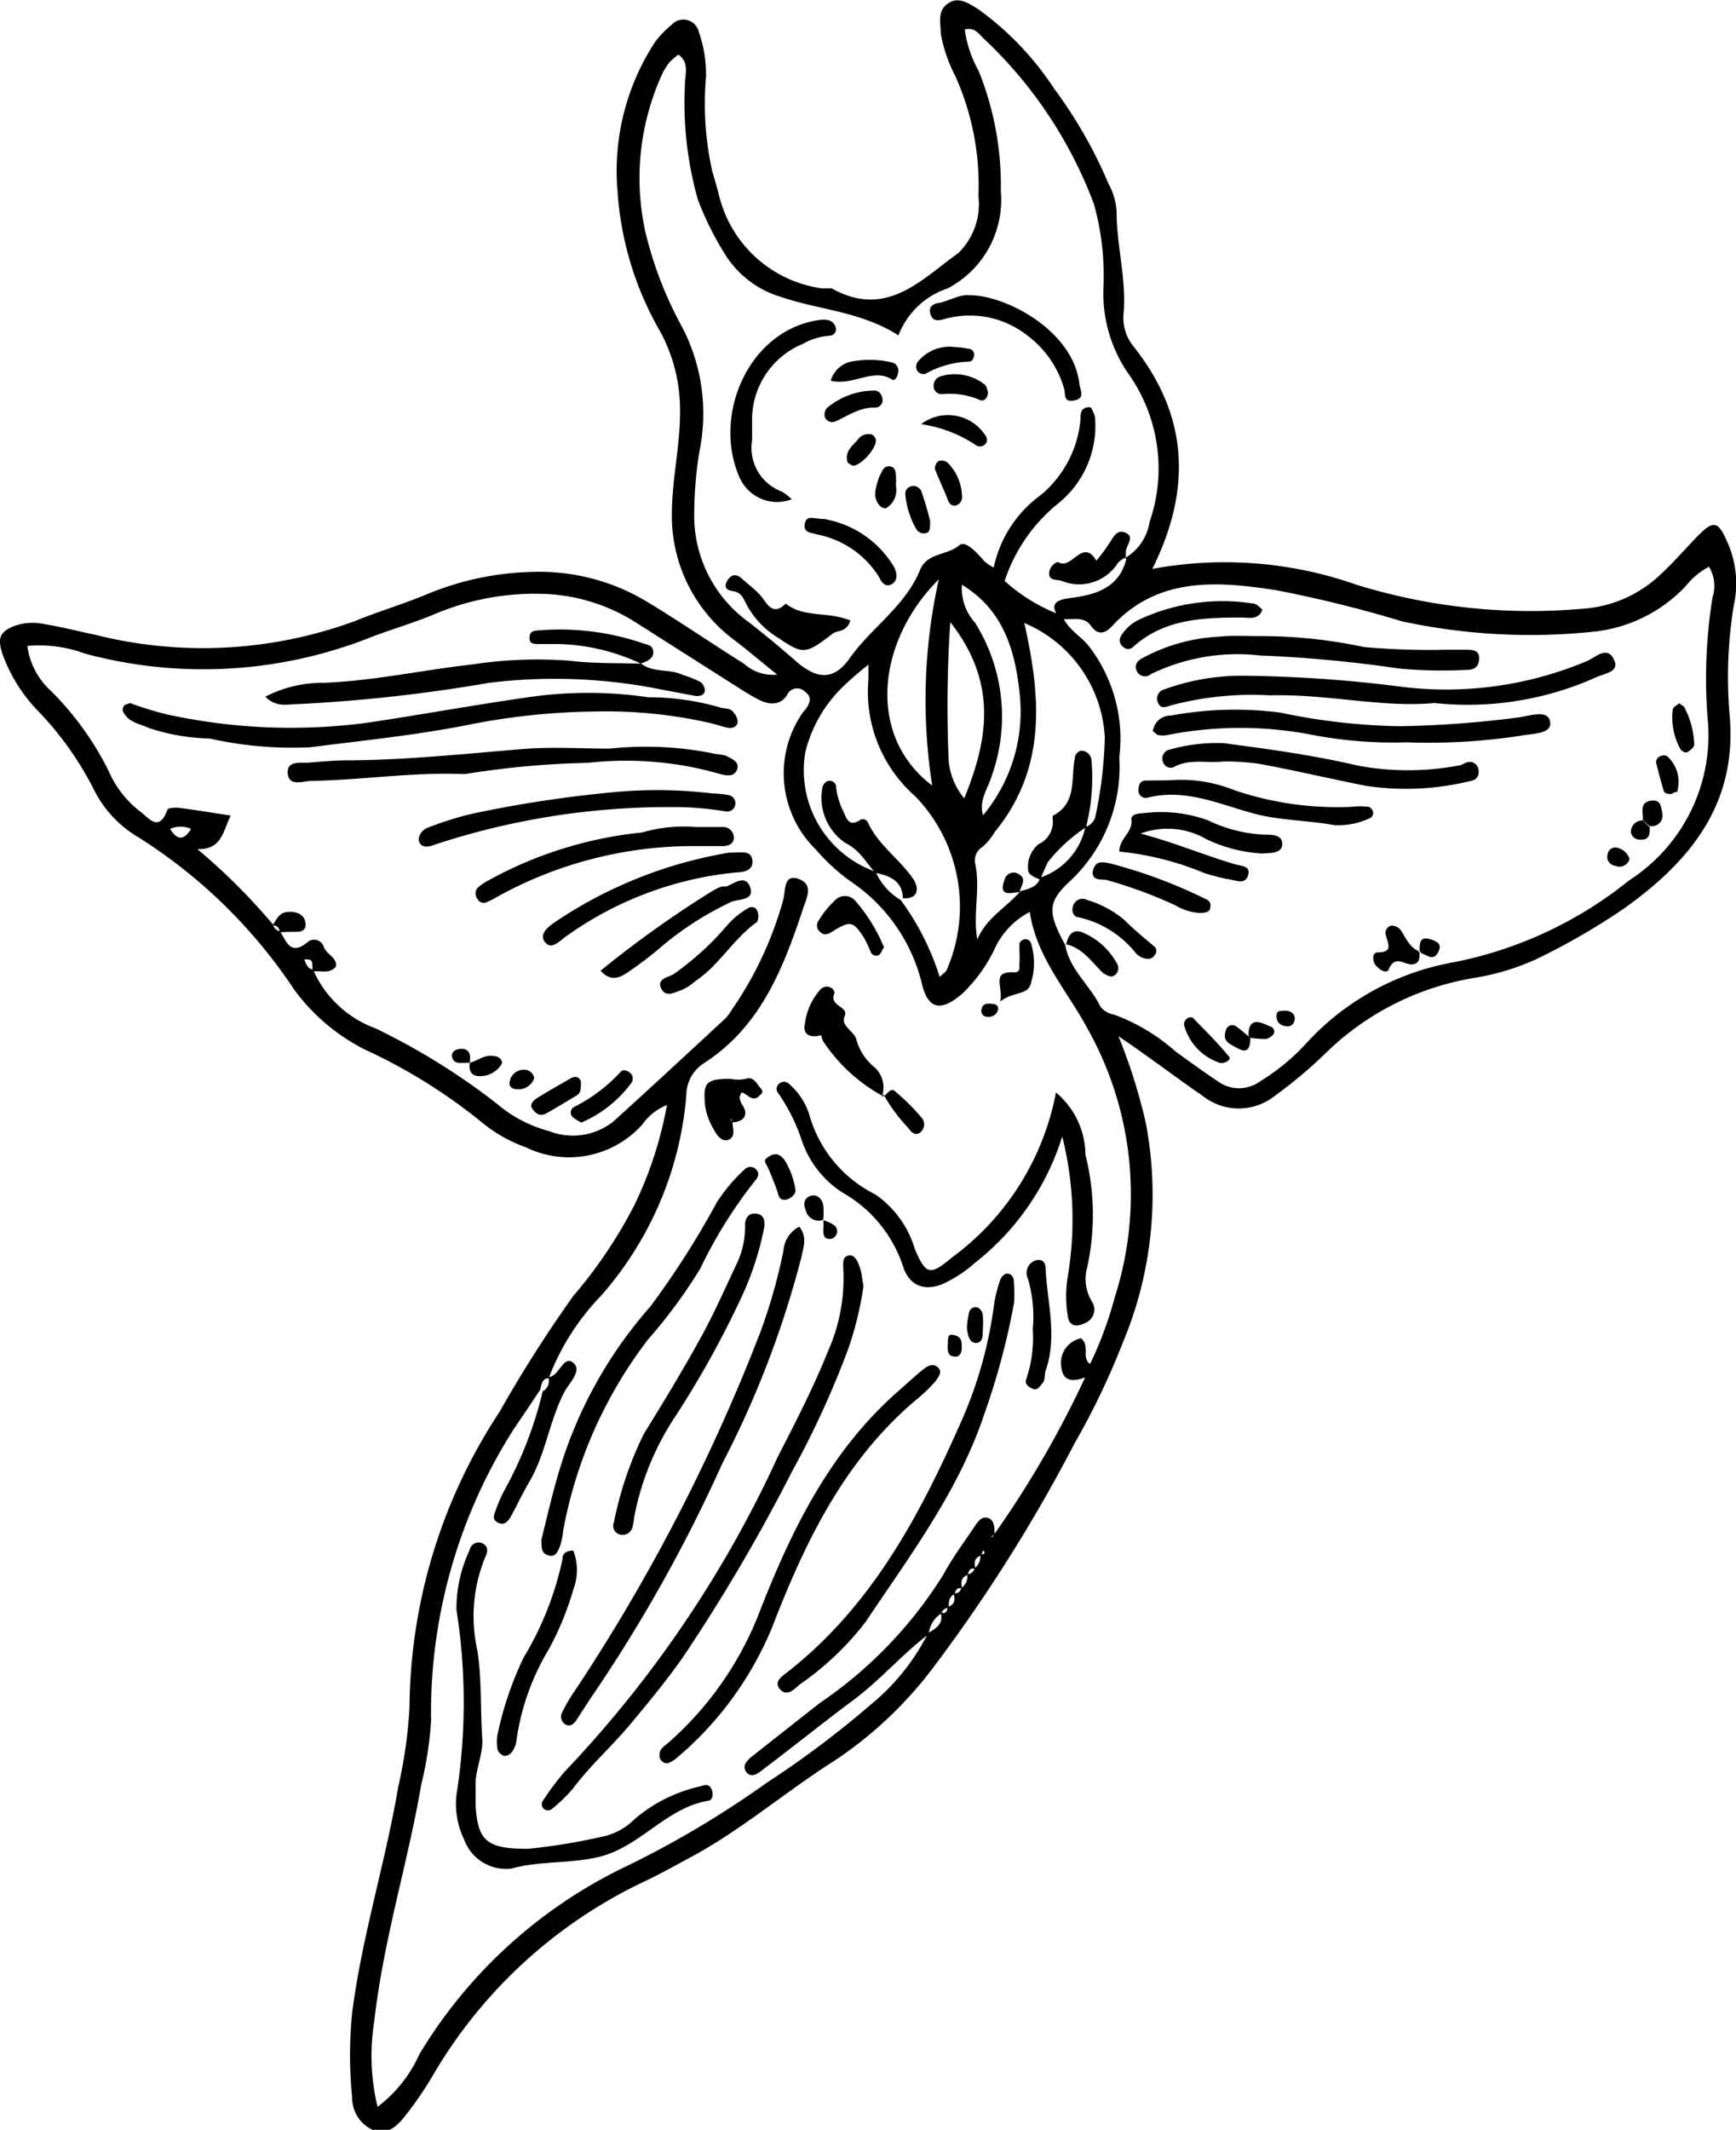 <svg xmlns="http://www.w3.org/2000/svg" viewBox="0 0 63.59 77.98"><title>Clione</title><g id="Layer_2" data-name="Layer 2"><g id="Clione"><path d="M42.21,20.83a14.54,14.54,0,0,1,7.48.58,21.63,21.63,0,0,0,8.26.88A4.58,4.58,0,0,0,60.86,21c.41-.38.78-.8,1.16-1.2.78-.83.91-.78,1.33.23a3.72,3.72,0,0,1,.16,2.13,16.26,16.26,0,0,0-.15,4.06c.27,3.2-1.42,5.28-3.81,7a24.61,24.61,0,0,1-3.3,1.91,8.91,8.91,0,0,1-2.28.68,10.13,10.13,0,0,0-5.35,2.69,16.61,16.61,0,0,1-1.92,1.62,2.12,2.12,0,0,1-2.65,0c-.66-.45-1.3-.93-1.95-1.39-.32-.23-.64-.46-1.13-.79a20.65,20.65,0,0,1,1,3.17,14,14,0,0,1-.85,8.07,27.18,27.18,0,0,1-1.75,3.65,58.16,58.16,0,0,1-5.22,8.27,14.7,14.7,0,0,1-3.56,3.35C28.79,65.59,27.16,67,25.3,68c-.56.3-1.11.61-1.68.88a17.76,17.76,0,0,0-7.7,7,13.28,13.28,0,0,1-1,1.49c-.29.38-.65.8-1.18.65a1.29,1.29,0,0,1-.84-1.22,15.4,15.4,0,0,1,0-3.11c.36-2.8,1.22-5.5,1.69-8.28A17,17,0,0,0,15,62.5a19.92,19.92,0,0,1,3.3-10.81A48.09,48.09,0,0,1,21,47.45a17.23,17.23,0,0,0,2.25-3.35,14.24,14.24,0,0,0,1.18-3.64,2,2,0,0,0-.9.71,3.6,3.6,0,0,1-4.26.84,5.39,5.39,0,0,1-1.66-.95,20.15,20.15,0,0,0-4.24-2.63,7.25,7.25,0,0,1-2.61-2.22,19,19,0,0,0-5.7-5.56,4.18,4.18,0,0,1-1.61-1.72,11.87,11.87,0,0,0-2-2.84A5.88,5.88,0,0,1,.11,24c-.22-.63-.13-.87.44-1.09a2,2,0,0,1,1.07-.06c.62.1,1.24.26,1.86.39A16.17,16.17,0,0,0,13,22.74c.88-.36,1.8-.63,2.68-1a10.63,10.63,0,0,1,3.83-.8,7.62,7.62,0,0,1,4.22,1.11c1.19.72,2.34,1.51,3.52,2.25a1.58,1.58,0,0,0,1.22.4c-.65-.52-1.08-.89-1.54-1.24a5.67,5.67,0,0,1-2.32-4.62c0-1.29.31-2.53.3-3.81a6,6,0,0,0-.71-2.86A11.84,11.84,0,0,1,22.62,7,8.62,8.62,0,0,1,24,1.53,3.69,3.69,0,0,1,24.6.91a.58.58,0,0,1,1,.27,4.6,4.6,0,0,1,.26,1.65,11.37,11.37,0,0,0,.23,3.44c.08.27.16.54.23.81a4.52,4.52,0,0,0,3.8,3.48c.12,0,.26,0,.35,0,2,1.12,3.27-.32,4.64-1.3a2.51,2.51,0,0,0,.73-2.08A9.74,9.74,0,0,0,35,2.8a5.51,5.51,0,0,1-.54-1.57c0-.39-.14-.82.26-1.1s.76,0,1.09.19a11,11,0,0,1,2.8,2.92,16.81,16.81,0,0,1,2,3.5,2.34,2.34,0,0,1,.29,1c0,1.25.36,2.46.26,3.7a1.66,1.66,0,0,0,.35,1.23C43.54,15.22,43.66,17.91,42.21,20.83Zm-7.49,38c.27-.08.27-.27.21-.49.18,0,.24-.07.29-.2a.52.52,0,0,0,.21-.5.29.29,0,0,0,.27-.22.56.56,0,0,0,.21-.5s.26,0,.1-.16l-.07.19c-.27.09-.26.29-.21.5-.21-.07-.24.07-.28.21-.26.1-.26.29-.2.51-.2-.08-.24.07-.29.2-.21.1-.21.3-.21.49a.34.34,0,0,0-.28.22,1,1,0,0,0-.45.75c-1,.76-1.78,1.69-2.78,2.43S29,64,27.84,64.87c-.16.12-.37.21-.51,0s0-.36.15-.51l2.54-2a15.74,15.74,0,0,0,4.53-4.7c.34-.63.77-1.2,1.17-1.8.11-.16.25-.36.48-.28s.23.37.23.6l-.1.06s0,0,0,.06l.1-.14a37,37,0,0,0,3.32-5.73c-.63.24-.82,0-.87-.35A.92.92,0,0,1,39.6,49c.34.28,0,.71.33.94a14,14,0,0,0,.91-2.46,12.37,12.37,0,0,0-1-9.81c-.75-1.4-1.87-2.61-2.12-4.28a2.86,2.86,0,0,0-1.29,1.36,5.58,5.58,0,0,1-1.18,1.63c-.8.69-1.28.58-1.5-.44a6.29,6.29,0,0,0-2.55-3.64,7.2,7.2,0,0,1-1.32-1.2,3.9,3.9,0,0,1-.53-4.93,1.39,1.39,0,0,1,.15-.19c.16-.21.26-.46,0-.64a.4.4,0,0,0-.67.11c-.26.4-.68.36-1.07.15s-.55-.32-.82-.49l-3.73-2.37a6.73,6.73,0,0,0-3.52-1,9.43,9.43,0,0,0-3.71.72c-.84.36-1.72.6-2.57.94a16.65,16.65,0,0,1-10.3.53A4.83,4.83,0,0,0,1,23.65a2.72,2.72,0,0,0,.88,1.66,11.11,11.11,0,0,1,2.09,2.9,3.8,3.8,0,0,0,1.16,1.5c.29.2.69.81,1-.06,0-.07.3-.09.44-.07.62.08,1.23.18,1.88.28-.29.59-.32,1.25-1.22,1.23A22.45,22.45,0,0,1,10,33.85a.33.33,0,0,0,.26.25c.23.37.38.91,1,.4a.37.37,0,0,1,.59.14c.09.31.49.39.46.74-.24.31-.58.13-.87.2a1.77,1.77,0,0,0,0-.23c0-.1,0-.23-.19-.22a.34.34,0,0,0-.1,0,1,1,0,0,0,.13.27.4.4,0,0,0,.19.11,4,4,0,0,0,2.28,2.14,24.63,24.63,0,0,1,4.45,2.76,4.84,4.84,0,0,0,1.9,1,2.39,2.39,0,0,0,2.37-.35c1.38-1.25,2.75-2.52,4.12-3.79a1.94,1.94,0,0,0,.21-.29,13.23,13.23,0,0,0,1.88-4c.11-.35,0-1,.57-.8s.29.72.18,1.05c-.73,2.2-1.56,4.36-3.65,5.7a1.4,1.4,0,0,0-.64,1.18A12.67,12.67,0,0,1,22,47.46a8.82,8.82,0,0,0-1.9,3c-.24,0-.27.24-.31.42-.33.5-.67,1-1,1.49a19.32,19.32,0,0,0-3,10.63,13.1,13.1,0,0,1-.36,2.34C14.94,68.21,14.05,71,13.71,74a8,8,0,0,0,.12,3.14,5,5,0,0,0,1.54-1.94,17.78,17.78,0,0,1,7.39-6.78,35.71,35.71,0,0,0,5.33-3.15,35.6,35.6,0,0,0,3.82-2.87A8.09,8.09,0,0,0,34,59.79c.29-.17.58-.34.45-.76C34.66,59.11,34.69,59,34.72,58.81Zm.5-37.41-.07-.06.09,0a1.85,1.85,0,0,0,.47,1.43,6.46,6.46,0,0,1,.62,5.61c-.13.46-.49.9-.32,1.45a5.93,5.93,0,0,0,1.34-4.45C37.18,23.76,36.73,22.31,35.22,21.4Zm-1,7.43,0,.05-.06-.05a20.3,20.3,0,0,1,.23-7.64C32.05,23.55,31.76,27.06,34.24,28.83Zm5.52,1.43a.52.52,0,0,0,.39-.41A15.72,15.72,0,0,0,40.47,27a4.82,4.82,0,0,0-2.95-4.19c.6,2.67.84,5.3-1.08,7.65A2.32,2.32,0,0,1,36,31a.58.58,0,0,0-.28.61c.2.92-.09,1.85.08,2.79.33-.8,1.07-1.18,1.58-1.77l0,0c.3-.09.61-.14.73-.5A2.5,2.5,0,0,0,39.76,30.26Zm-7.65,1.67a2.23,2.23,0,0,0,.9,1,9.49,9.49,0,0,1,1.43,2.82c.14-.14.22-.18.25-.24a5.8,5.8,0,0,0-1.15-6.38,5.09,5.09,0,0,1-1.71-4.27c0-.2,0-.4,0-.6l.06-.05,0,.06a11.59,11.59,0,0,0-1,.86,5,5,0,0,0-1.37,2.38A3.94,3.94,0,0,0,32.11,31.93ZM41.2,20.44a1.88,1.88,0,0,0,.91-1.33,6,6,0,0,0-.8-5.46,5.16,5.16,0,0,1-.89-3.11,9.79,9.79,0,0,0-.35-3.07A16,16,0,0,0,36,1.38c-.16-.16-.31-.39-.66-.3a4.27,4.27,0,0,0,.51,1.52A11.19,11.19,0,0,1,36.66,7a3.65,3.65,0,0,1-1.95,3.56,2.91,2.91,0,0,0-1.8,1.72c-1.37-.88-2.92-.93-4.34-1.42a3.62,3.62,0,0,1-2-1.53,11.6,11.6,0,0,1-1-2,13,13,0,0,1-.48-4.25c0-.36.17-.79-.24-1.08a3.22,3.22,0,0,0-.31.26,2.48,2.48,0,0,0-.26.4,9.15,9.15,0,0,0-.64,5.83A14,14,0,0,0,25,12a6.87,6.87,0,0,1,.62,4.53,14.34,14.34,0,0,0-.19,2.25,4.79,4.79,0,0,0,2,4c.6.47,1.18.95,1.75,1.45.73.63,1.35.7,1.93-.11.8-1.14,2.05-1.92,2.59-3.25.26-.64,1-.53,1.43-.9.24-.21.66.28.93.58a1.66,1.66,0,0,0,.34.23,4.41,4.41,0,0,1,1.73-2.66,4.06,4.06,0,0,0,1.45-2.78c0-.19,0-.41.29-.43.05,0,.1,0,.11.05a1,1,0,0,1,.13.32,3.64,3.64,0,0,1-1.37,3.17,6.11,6.11,0,0,0-1.94,2.82,6.4,6.4,0,0,0,2.11,1.27c.18.47.62.71.93,1.06A5.55,5.55,0,0,1,41,27.73a5.73,5.73,0,0,1-1.76,4.49c-.89.81-.87,1.18-.22,2.38l0,0c.16.91.91,1.47,1.29,2.26a.83.83,0,0,0,.5.29,7,7,0,0,1,2.24,1.34c.51.37,1,.73,1.56,1.1a1.31,1.31,0,0,0,1.55,0,7.77,7.77,0,0,0,1.66-1.36,9.58,9.58,0,0,1,5.44-3,14.77,14.77,0,0,0,6.42-3,6.32,6.32,0,0,0,2.89-5.7,18.67,18.67,0,0,1,.16-4.66,1.35,1.35,0,0,0-.13-1.12,2.77,2.77,0,0,0-.87.73,5.41,5.41,0,0,1-3.37,1.65,22.32,22.32,0,0,1-7-.38,46.28,46.28,0,0,0-4.61-1.14c-2.13-.33-4.32-.51-6,1.3-.26.28-.52.38-.79,0s-.74-.19-1.12-.25c-.41-.49-.22-.69.34-.76.93-.12,1.81-.35,2.08-1.44Zm-6.39,2.34a45.69,45.69,0,0,0-.06,5.07,2.5,2.5,0,0,0,.57,1.38C36.2,27.07,36.55,25,34.81,22.78ZM7,30.35a.94.94,0,0,0-.77,0C6.56,30.87,6.79,30.67,7,30.35Z"/><path d="M38.68,40a3,3,0,0,1,1.08,2.28,9,9,0,0,1,.06,4.14A1.58,1.58,0,0,0,40,47.66a.53.53,0,0,1-.28.79c-.27.14-.57.12-.61-.28a4.51,4.51,0,0,1,0-1.42,12.51,12.51,0,0,0-.2-5.14,9.42,9.42,0,0,1-3.19,4.62,4.68,4.68,0,0,1-1,.69c-.74.4-1.39.23-1.64-.55a4.84,4.84,0,0,0-2.21-2.7,3.67,3.67,0,0,1-1.51-1.94,6.6,6.6,0,0,0-.85-1.7.24.24,0,0,1,0-.32.27.27,0,0,1,.42,0,2.44,2.44,0,0,1,.74,1.19,4.67,4.67,0,0,0,2.39,2.83,3.7,3.7,0,0,1,1.45,2c.4.93.54,1,1.35.32A9.75,9.75,0,0,0,38.68,40Z"/><path d="M31.63,47.08a12.16,12.16,0,0,1-.56,2.31A33.71,33.71,0,0,1,29,53.9,65.74,65.74,0,0,1,25,60.7c-.6.85-1.26,1.65-1.92,2.44S21.63,64.63,21,65.47a5.47,5.47,0,0,1-.77.75.23.23,0,0,1-.32,0,.23.23,0,0,1,0-.32,9,9,0,0,1,.79-1.05,42.27,42.27,0,0,0,7.79-11.51c.65-1.27,1.31-2.54,1.84-3.87a6.53,6.53,0,0,0,.56-3c0-.19-.05-.45.19-.5s.35.24.42.45S31.58,46.84,31.63,47.08Z"/><path d="M4.76,25.74a11.94,11.94,0,0,0,1.37.42,21.28,21.28,0,0,0,7.34.3c2-.3,3.91-.65,5.87-.93a15.16,15.16,0,0,1,4.41,0,9.47,9.47,0,0,1,2.59.36c.18.08.41,0,.54.21a.52.52,0,0,1,.14.31c0,.2-.19.26-.34.24s-.45-.13-.68-.18a17.13,17.13,0,0,0-4.14-.42,24.86,24.86,0,0,0-4.61.47c-1.94.39-3.92.59-5.89.84a13.82,13.82,0,0,1-3.68-.32,7.6,7.6,0,0,1-2.21-.38c-.32-.15-.7-.19-.91-.52a.23.23,0,0,1,0-.32C4.63,25.78,4.71,25.77,4.76,25.74Z"/><path d="M19.36,67.69A22.08,22.08,0,0,0,22,67.26a2.37,2.37,0,0,0,1.25-.66,5.58,5.58,0,0,1,2.42-1.2c.17-.06.31-.08.39.1s.05.4-.1.43c-1.57.25-2.52,1.72-4.07,2.07-1.06.24-2.13.13-3.18.42A1.64,1.64,0,0,1,17,67.35a3,3,0,0,1-.28-1.63,21.71,21.71,0,0,0,0-6.78,5,5,0,0,1,.48-2.18.34.34,0,0,1,.46-.26c.21.1.23.28.12.5a5.68,5.68,0,0,0-.3,3.4c.18,1.11.11,2.22.19,3.33,0,.57-.26,1.08-.25,1.64,0,.24,0,.48,0,.72C17.5,67.39,17.81,67.7,19.36,67.69Z"/><path d="M29.28,44.91c.3.4.15.75.07,1.14a35.61,35.61,0,0,1-2.89,7.53,55.7,55.7,0,0,1-4.82,8.59L21.1,63c-.1.15-.25.23-.4.13a.33.33,0,0,1-.11-.43,6.58,6.58,0,0,1,.55-.92,68,68,0,0,0,6.71-13,20,20,0,0,0,.85-3A1.08,1.08,0,0,1,29.28,44.91Z"/><path d="M24.46,64.56a.28.28,0,0,1-.3-.31c0-.23.18-.32.33-.45A12.22,12.22,0,0,0,27.83,59c1.17-3,2.57-5.84,5-8,.33-.29.65-.59,1-.87.15-.12.35-.23.53-.06s0,.36-.09.5a5.57,5.57,0,0,1-.6.59c-2.71,2.23-4.17,5.27-5.39,8.43a12.46,12.46,0,0,1-3.57,4.84A1.4,1.4,0,0,1,24.46,64.56Z"/><path d="M37.15,47.67a26.1,26.1,0,0,1-1.09,4.09c-.94,2.83-2.72,5.18-4.35,7.62a10.68,10.68,0,0,1-2.41,2.29c-.16.13-.45.48-.72.19s.09-.5.29-.66c3.07-2.41,4.83-5.73,6.36-9.2a15.41,15.41,0,0,0,1.18-4.22,5,5,0,0,1,.23-.92.39.39,0,0,1,.22-.23c.2,0,.27.13.28.29A7.37,7.37,0,0,1,37.15,47.67Z"/><path d="M22.33,27.41a12.51,12.51,0,0,1,3.91.2,1.82,1.82,0,0,1,.35.06c.2.11.51.21.41.5s-.4.23-.62.17a12.42,12.42,0,0,0-4.84-.41,32.3,32.3,0,0,0-4.5.41h-.12c-1.84-.07-3.65.22-5.49.25-.3,0-.85.23-.89-.27s.5-.37.83-.4.79-.07,1.19-.08c2.23,0,4.45-.24,6.66-.42C20.25,27.34,21.3,27.41,22.33,27.41Z"/><path d="M19.83,56.38c.25-1,.5-2.14.88-3.23a16,16,0,0,1,3.11-5.31A32,32,0,0,0,26.27,44a6.26,6.26,0,0,1,1-1.18.29.29,0,0,1,.43,0c.14.15.06.3-.05.42a17,17,0,0,0-2,3.21,18.81,18.81,0,0,1-1.91,2.59,16.36,16.36,0,0,0-3.11,7,2.59,2.59,0,0,1-.12.58c-.07.16-.15.41-.42.33S19.84,56.67,19.83,56.38Z"/><path d="M23.45,24.27c.45.38,1.05.2,1.56.44a4.4,4.4,0,0,1,.65.26.43.43,0,0,1,.16.29c0,.2-.2.24-.35.22l-1.27-.24A19.73,19.73,0,0,0,17.92,25a58.21,58.21,0,0,1-7,.78c-.38,0-.79.14-1.2-.27A4.52,4.52,0,0,1,11.86,25c1.83-.07,3.62-.47,5.43-.67a15.67,15.67,0,0,1,3.56-.14c.87.11,1.75.08,2.63.11Z"/><path d="M28,44.9a11,11,0,0,1-.88,2.68,35.35,35.35,0,0,1-2.37,4.26,10.05,10.05,0,0,0-1.52,3.71,2.14,2.14,0,0,1-.06.35.37.37,0,0,1-.44.29.33.33,0,0,1-.24-.46,12.91,12.91,0,0,1,1.1-3.24c.71-1.15,1.41-2.3,2.06-3.48.5-.9.91-1.84,1.35-2.77a3.08,3.08,0,0,0,.29-1.38c0-.27.14-.47.44-.42S28,44.77,28,44.9Z"/><path d="M24.56,29.55a27.37,27.37,0,0,0-8.65,1.38c-.2.08-.43.12-.54-.07s.08-.48.29-.55a11.52,11.52,0,0,1,1.7-.53A44.79,44.79,0,0,1,22.53,29a16.92,16.92,0,0,1,3.56.05,3.8,3.8,0,0,1,.59.06.3.3,0,1,1-.09.6A11.49,11.49,0,0,0,24.56,29.55Z"/><path d="M25.5,30.28c.38,0,.7,0,1,0a.39.39,0,0,1,.38.39c0,.22-.19.31-.42.31H25.16a14.84,14.84,0,0,0-6.92,1.84,3.48,3.48,0,0,1-.43.22.25.25,0,0,1-.31-.11.33.33,0,0,1,0-.43,2.16,2.16,0,0,1,.4-.27,14.69,14.69,0,0,1,5.62-1.75A5.49,5.49,0,0,1,25.5,30.28Z"/><path d="M27,31.21c.22,0,.52-.05.56.29s-.26.43-.55.44a12.8,12.8,0,0,0-6.24,2.32c-.24.15-.56.56-.81.23s.21-.62.46-.79a16.16,16.16,0,0,1,6.22-2.47C26.73,31.21,26.85,31.22,27,31.21Z"/><path d="M21,56.77a2,2,0,0,1,0,1.43,10.74,10.74,0,0,1-.9,2.19,8.81,8.81,0,0,0-1.18,3.32.92.92,0,0,1-.17.44.35.35,0,0,1-.28.14.38.38,0,0,1-.24-.22,1.47,1.47,0,0,1,0-.59,12.42,12.42,0,0,1,.95-2.79,11.61,11.61,0,0,0,1.43-3.63C20.6,56.9,20.71,56.78,21,56.77Z"/><path d="M32.32,40.12a6.14,6.14,0,0,1-2.17-2,.94.94,0,0,1-.07-.22c-.36.11-.69,0-.6-.4a2.34,2.34,0,0,1,.57-1.27c.25-.25.57,0,.51.15-.19.48.54.45.38.83s.38.54.44.89a2,2,0,0,0,.68,1,1,1,0,0,1,.24,1.06Z"/><path d="M19.88,50.94a.42.42,0,0,0,.2-.52c.4,0,.55-.82.91-.53s-.15.75-.32,1.08c-.55,1.06-.68,2.27-1.29,3.3-.24.41-.44.84-.67,1.26-.1.17-.24.34-.47.22s-.14-.29-.09-.43a5.13,5.13,0,0,1,.33-.76A14.37,14.37,0,0,0,19.88,50.94Z"/><path d="M22,35.54A39.6,39.6,0,0,1,26,32.68c.18-.1.38-.25.55-.22s.72-.52.92,0-.42.45-.68.56A11.63,11.63,0,0,0,24.3,34.6a13.91,13.91,0,0,1-1.23.95C22.76,35.76,22.41,36,22,35.54Z"/><path d="M37.83,48.67a5,5,0,0,0-.17-1.83.5.5,0,0,1,0-.46.46.46,0,0,1,.37-.25c.2,0,.27.14.27.31.06,1.25.44,2.5,0,3.75-.05.15,0,.33-.11.45s-.18.29-.38.2-.28-.21-.21-.37A4.67,4.67,0,0,0,37.83,48.67Z"/><path d="M26.83,41.06c0,.23.13.54-.12.66s-.44-.14-.55-.34a2.46,2.46,0,0,1-.33-.88c-.08-.84,0-1,.92-1a1.37,1.37,0,0,0,.57,0c.28-.1.39.17.54.34s0,.22-.06.3c-.26.22-.41-.09-.63-.14-.22.29.13.48.13.74s-.25.35-.49.35l0-.1-.06,0Z"/><path d="M27.78,33.5c0,.06,0,.22-.08.28-.85.61-1.36,1.57-2.24,2.15a1.77,1.77,0,0,1-.5.32c-.24.08-.57.29-.74-.06s.24-.4.45-.52a10.47,10.47,0,0,0,1.94-1.76,3,3,0,0,1,.83-.68C27.62,33.17,27.74,33.25,27.78,33.5Z"/><path d="M23.48,24.3a7.5,7.5,0,0,0-3.05-.72c-.24,0-.48,0-.72,0s-.33-.05-.31-.27.2-.22.35-.23a9.41,9.41,0,0,1,3.76.46c.19.07.41.07.42.33s-.26.36-.48.43Z"/><path d="M32.38,34.68c-.08.12-.12.27-.21.3s-.23,0-.28-.13-.15-.36-.25-.53c-.39-.6-.5-.62-1.17-.2-.15.09-.29.14-.43,0a.3.3,0,0,1-.05-.42,3.44,3.44,0,0,1,.59-.73.5.5,0,0,1,.74,0A6.2,6.2,0,0,1,32.38,34.68Z"/><path d="M21.3,41.1a1.5,1.5,0,0,1-.31-.19.23.23,0,0,1,.06-.39,6,6,0,0,0,1.68-1.27c.08-.1.21-.07.31,0a.28.28,0,0,1,.08.41A4.49,4.49,0,0,1,21.3,41.1Z"/><path d="M36.64,36.67c.11-.57-.35-1.11.51-1.07.26,0,.17-.21.19-.33s0-.48,0-.72a.24.24,0,0,1,.16-.15.21.21,0,0,1,.27.15,2.46,2.46,0,0,1,0,1.42C37.68,36.46,37.13,36.28,36.64,36.67Z"/><path d="M21.28,39.58c0,.29,0,.44-.16.53-.37.22-.74.45-1.12.66-.22.12-.38,0-.5-.17s.05-.31.16-.39c.4-.25.82-.48,1.23-.72C21.14,39.34,21.23,39.5,21.28,39.58Z"/><path d="M32.3,40.15c.18,0,.29-.37.49-.19a7.92,7.92,0,0,1,1,1,.38.38,0,0,1-.12.53c-.14.07-.28,0-.39-.18a6.23,6.23,0,0,1-.92-1.24Z"/><path d="M28.78,43.93c-.12,0-.22,0-.28-.22s-.21-.58-.33-.87-.26-.34,0-.5.42-.06.58.15a2.92,2.92,0,0,1,.39,1.09C29.15,43.7,29,43.88,28.78,43.93Z"/><path d="M35.42,48.61a2.68,2.68,0,0,1,.07-.51c0-.13.15-.3.34-.22a.37.37,0,0,1,.17.26,3.86,3.86,0,0,1,0,.58c0,.18,0,.44-.24.45S35.44,48.89,35.42,48.61Z"/><path d="M17.21,38.91c.3-.07.55-.32.9-.24.18,0,.34.18.25.31a.91.91,0,0,1-.8.42c-.32,0-.39-.22-.35-.49Z"/><path d="M10.24,34.13c0-.15-.08-.25-.25-.25.12-.19.22-.43.47-.48s.69,0,.73.4-.35.3-.6.32Z"/><path d="M19.57,39.47a.6.6,0,0,1-.62.41c-.18,0-.32-.09-.28-.27a.52.52,0,0,1,.58-.44A.37.37,0,0,1,19.57,39.47Z"/><path d="M30.18,44.65a.48.48,0,0,1-.66-.32c-.09-.2-.09-.41.11-.52s.45,0,.52.28a2.31,2.31,0,0,1,0,.59Z"/><path d="M35.23,49.35c0,.16-.06.33-.24.32-.33,0-.28-.31-.27-.52s0-.33.26-.26S35.23,49.15,35.23,49.35Z"/><path d="M17.21,38.91l-.11,0c-.23,0-.49.08-.55-.25,0-.13.09-.21.21-.24.39-.08.5.12.45.46Z"/><path d="M30.16,44.68a1.29,1.29,0,0,1,.41.19.28.28,0,0,1,0,.42.23.23,0,0,1-.2.07c-.2,0-.22-.19-.21-.35s0-.24,0-.36Z"/><path d="M36.37,36.76c.1,0,.25.07.17.27a.36.36,0,0,1-.36.2.22.22,0,0,1-.22-.3C36,36.76,36.15,36.72,36.37,36.76Z"/><path d="M52.54,25.74c-1.92.18-3.93-.34-6-.28a11.55,11.55,0,0,0-3.66.37c-.22.08-.38.12-.47-.12a.35.35,0,0,1,.24-.47,8.33,8.33,0,0,1,2.79-.5,49.26,49.26,0,0,1,5.94.41,13.28,13.28,0,0,0,6.76-.95c.32-.14.76-.6,1,0,.17.42-.4.46-.7.61A11.49,11.49,0,0,1,52.54,25.74Z"/><path d="M42.23,26.77a.65.65,0,0,1,.66-.57,12.89,12.89,0,0,1,4-.11,23,23,0,0,0,4.37.5,38.32,38.32,0,0,0,4.27-.31c.46-.05,1.17-.33,1.25.14s-.65.43-1.09.52a22.3,22.3,0,0,1-4.16.24,15.87,15.87,0,0,1-3.44-.27,13.8,13.8,0,0,0-5.32,0,.89.89,0,0,1-.36,0C42.36,26.89,42.3,26.82,42.23,26.77Z"/><path d="M46.15,23.29a18,18,0,0,1,3.81.4,27,27,0,0,0,3,.1c.24,0,.48,0,.72,0s.53,0,.5.35-.25.39-.52.39a17.34,17.34,0,0,1-2.39-.05A48.15,48.15,0,0,0,46.16,24a7.26,7.26,0,0,0-4,.68.33.33,0,0,1-.51-.09c-.12-.22,0-.39.19-.49a6.57,6.57,0,0,1,2.84-.79C45.1,23.26,45.58,23.29,46.15,23.29Z"/><path d="M44.83,27.88c-.65.07-1.26-.11-1.82.2a.29.29,0,0,1-.4-.16.33.33,0,0,1,.22-.47,6.32,6.32,0,0,1,2-.24c1.65.22,3.28.44,4.9.82a10,10,0,0,0,3.69,0c.11,0,.22-.1.33-.12a.32.32,0,0,1,.41.31.31.31,0,0,1-.24.36,9.86,9.86,0,0,1-3.9.19c-1.31-.26-2.62-.57-3.93-.81A9.24,9.24,0,0,0,44.83,27.88Z"/><path d="M41.78,30.52c1.19.31,2.32.79,3.48,1.13.21.06.56.05.46.39s-.4.21-.62.17a7,7,0,0,1-1-.25A10.79,10.79,0,0,0,41,31.18c0-.5.52-.71.44-1.19,0-.19.29-.21.48-.22a5,5,0,0,1,2.34.27,5.27,5.27,0,0,0,2.06.52c.27,0,.66,0,.65.35s-.46.32-.74.34a5.41,5.41,0,0,1-2.05-.53A2.83,2.83,0,0,0,41.78,30.52Z"/><path d="M43,28.56a5.18,5.18,0,0,1,2.21.37,11.76,11.76,0,0,0,4.32.61,2.38,2.38,0,0,1,.59,0c.06,0,.13.08.16.14a.21.21,0,0,1-.13.29,2.71,2.71,0,0,1-1.28.24c-1-.18-2-.17-2.93-.42-1.27-.34-2.53-.94-3.92-.58a.27.27,0,0,1-.32-.27c0-.19.06-.34.23-.36C42.29,28.57,42.65,28.58,43,28.56Z"/><path d="M46.21,22.4c-.17.3-.47.21-.72.21-1.44,0-2.86.05-4,1.09a.25.25,0,0,1-.33,0,.3.3,0,0,1-.1-.41,1.55,1.55,0,0,1,.7-.62,7.22,7.22,0,0,1,4.15-.57c.11,0,.2.11.29.18S46.2,22.34,46.21,22.4Z"/><path d="M40.61,31.6a18.11,18.11,0,0,1,3.58,1.33.23.23,0,0,1,.14.29c0,.19-.21.2-.37.21a2,2,0,0,1-.9-.28,16.7,16.7,0,0,0-2.56-.94c-.22,0-.55,0-.46-.35S40.36,31.56,40.61,31.6Z"/><path d="M42.11,35.11a.65.65,0,0,1-.52-.23,3.69,3.69,0,0,0-2.06-1.29c-.22,0-.3-.25-.21-.46a.36.36,0,0,1,.5-.18,3.85,3.85,0,0,1,1.34.71c.36.36.76.69,1.13,1a.21.21,0,0,1,0,.31C42.26,35.06,42.18,35.07,42.11,35.11Z"/><path d="M52,34.88c0,.2,0,.41-.28.43s-.62-.37-.85.18c-.08.19-.36,0-.48-.15s-.14-.47.08-.47c.57,0,.37-.32.3-.61a.28.28,0,0,1,.19-.37c.18,0,.29.08.38.21s.28.58.6.71Z"/><path d="M39.05,34.6c.07-.36.25-.63.65-.44a2.55,2.55,0,0,1,1.21,1.11.32.32,0,0,1-.07.43c-.15.12-.29,0-.42-.06-.43-.41-.76-.94-1.39-1.07Z"/><path d="M43.56,37.25s.1,0,.12,0c.45.47.93.93,1.34,1.44.1.12-.16.25-.32.23a2,2,0,0,1-1.33-1.4A.28.28,0,0,1,43.56,37.25Z"/><path d="M61.51,25.75c.08.07.18.1.2.17a3.14,3.14,0,0,1,.35,1.34c0,.1-.13.19-.22.26s-.23,0-.29-.1A2.39,2.39,0,0,1,61.27,26C61.27,25.89,61.43,25.82,61.51,25.75Z"/><path d="M61.24,29.07c-.12,0-.26,0-.3-.12q-.15-.51-.27-1a.23.23,0,0,1,.17-.27.28.28,0,0,1,.22,0A1.26,1.26,0,0,1,61.43,29C61.4,29,61.31,29,61.24,29.07Z"/><path d="M60.18,30c0-.26-.12-.61.27-.68s.39.21.44.45-.11.51-.46.48l-.06-.05L60.15,30Z"/><path d="M59.69,31.45a.38.38,0,0,1-.52.25.33.33,0,0,1-.28-.43.28.28,0,0,1,.35-.23A.61.61,0,0,1,59.69,31.45Z"/><path d="M45.8,38c0,.33-.07.59-.45.39s-.58-.29-.44-.69a.24.24,0,0,1,.37-.12c.16.11.3.24.45.36Z"/><path d="M45.73,37.92c0-.66.39-.54.78-.34.1,0,.22.15.14.28a.48.48,0,0,1-.27.18A3.8,3.8,0,0,1,45.8,38Z"/><path d="M47.43,37.26c0,.18-.1.33-.28.32s-.38-.1-.39-.35.12-.2.23-.22S47.38,37,47.43,37.26Z"/><path d="M60.43,30.29c0,.25,0,.48-.37.45a.32.32,0,0,1-.32-.27.42.42,0,0,1,.44-.43l0,0,.22.22Z"/><path d="M52,34.81c0-.26,0-.53.36-.43s.47.23.3.52-.4.06-.6,0Z"/><path d="M29,18.28a1.5,1.5,0,0,1-1.91-.8c-1-2.25.31-5.37,2.89-5.76a1.06,1.06,0,0,1,.35,0,.36.36,0,0,1,.29.33.23.23,0,0,1-.21.24,2.33,2.33,0,0,0-1,.3,3,3,0,0,0-1.86,2.68c0,.28,0,.56,0,.84A1.71,1.71,0,0,0,28.64,18,2,2,0,0,1,29,18.28Z"/><path d="M35.53,10.81c1.29,0,3.73,1.26,4,3.18,0,.25.27.58-.17.67s-.31-.24-.39-.46a3.71,3.71,0,0,0-1.33-1.91,3.4,3.4,0,0,0-3-.62c-.27.08-.48.11-.56-.18s.14-.38.33-.4C34.81,11,35.15,10.77,35.53,10.81Z"/><path d="M31.15,22.72c-.15.45-.46.34-.65.48-1,.77-1.08.77-2,.15a3.17,3.17,0,0,1-1.14-1.19c-.14-.26-.19-.47-.53-.52s-.28-.27-.14-.45.32-.16.49,0,.5.4.7.64.42.76.9.27C29.44,22.63,30.35,22.38,31.15,22.72Z"/><path d="M41.23,20.41a1,1,0,0,0-.28.2,1.68,1.68,0,0,1-2.08.65c-.2-.05-.43,0-.44-.25s.26-.47.35-.42c.48.28.88-.91,1.38-.06a6,6,0,0,0,.46-.62c.16-.22.28-.56.62-.4s0,.46,0,.7c0,.07,0,.15,0,.23Z"/><path d="M30.17,19a3.72,3.72,0,0,1,2.58,1.76c.11.22.15.5-.09.63s-.37-.08-.46-.26a3.44,3.44,0,0,0-2.26-1.56c-.2-.07-.53-.05-.46-.39S29.78,19,30.17,19Z"/><path d="M33.74,15.53a1.63,1.63,0,0,1,2.39.47.26.26,0,0,1,0,.21.27.27,0,0,1-.41.07A4.85,4.85,0,0,0,33.74,15.53Z"/><path d="M30.43,13.94a1,1,0,0,1,.87-.72,3.53,3.53,0,0,1,1.41.06.31.31,0,0,1,.18.39c0,.1-.11.29-.21.23C32,13.45,31.25,14.14,30.43,13.94Z"/><path d="M36.19,14.35c0,.24-.17.37-.31.29a2.78,2.78,0,0,0-1.36-.21.29.29,0,0,1-.32-.27.36.36,0,0,1,.22-.37,1.77,1.77,0,0,1,1.65.29C36.15,14.15,36.16,14.28,36.19,14.35Z"/><path d="M32.05,14.3c.1,0,.26.1.28.33a.27.27,0,0,1-.3.29c-.56,0-1,.32-1.43.51a.29.29,0,0,1-.39-.17.38.38,0,0,1,.08-.32A2.71,2.71,0,0,1,32.05,14.3Z"/><path d="M35,12.71a2.42,2.42,0,0,1,.47.06c.1,0,.23.08.21.24s-.1.24-.21.23a3.51,3.51,0,0,0-1.58.45.3.3,0,0,1-.29-.11.32.32,0,0,1,0-.31A1.5,1.5,0,0,1,35,12.71Z"/><path d="M34.07,19.08c0,.28,0,.43-.2.45a.35.35,0,0,1-.29-.13,3.1,3.1,0,0,1-.42-1.32c0-.19.15-.28.31-.29a.36.36,0,0,1,.27.17C33.88,18.36,34,18.77,34.07,19.08Z"/><path d="M35.24,18.16a.32.32,0,0,1-.18.33c-.15.06-.28,0-.35-.21-.14-.37-.32-.73-.46-1.1a.34.34,0,0,1,.13-.3.37.37,0,0,1,.32.05A1.81,1.81,0,0,1,35.24,18.16Z"/><path d="M32.82,17.81a.76.76,0,0,1-.37.8.27.27,0,0,1-.21-.08c-.29-.3-.17-.64-.06-1a1,1,0,0,1,.1-.21c.06-.15.15-.28.34-.24s.19.22.2.37S32.82,17.62,32.82,17.81Z"/><path d="M31.22,17.05c-.06-.05-.16-.08-.18-.14-.1-.37.17-.58.38-.81a.47.47,0,0,1,.52-.19.29.29,0,0,1,.14.18C32.14,16.39,31.51,17.09,31.22,17.05Z"/><path d="M33.07,32.89c0-.61-.46-.83-1-.93-.35-.37-.55-.82-1.11-1.1a2,2,0,0,1-.84-2,.34.34,0,0,1,.19-.26.24.24,0,0,1,.32.24,2.55,2.55,0,0,0,.28.9c.1.26.21.52.57.3a.2.2,0,0,1,.31.07c.38.83,1.16,1.34,1.66,2.07C33.68,32.54,33.64,32.92,33.07,32.89Z"/><path d="M39.78,30.29a5.9,5.9,0,0,0-1.4,1.28c-.1.21-.19.42-.28.64-.18-.09-.43-.16-.44-.36a1.07,1.07,0,0,1,.38-.94.9.9,0,0,0,.52-.93s0-.1,0-.11c.9-.46.66-1.35.81-2.1,0-.15.14-.31.3-.28a.39.39,0,0,1,.31.33A7.36,7.36,0,0,1,39.78,30.29Z"/><path d="M37.38,32.66c-.29,0-.84.24-.58-.46a.34.34,0,0,1,.47-.22c.4.19.1.47.08.7Z"/></g></g></svg>